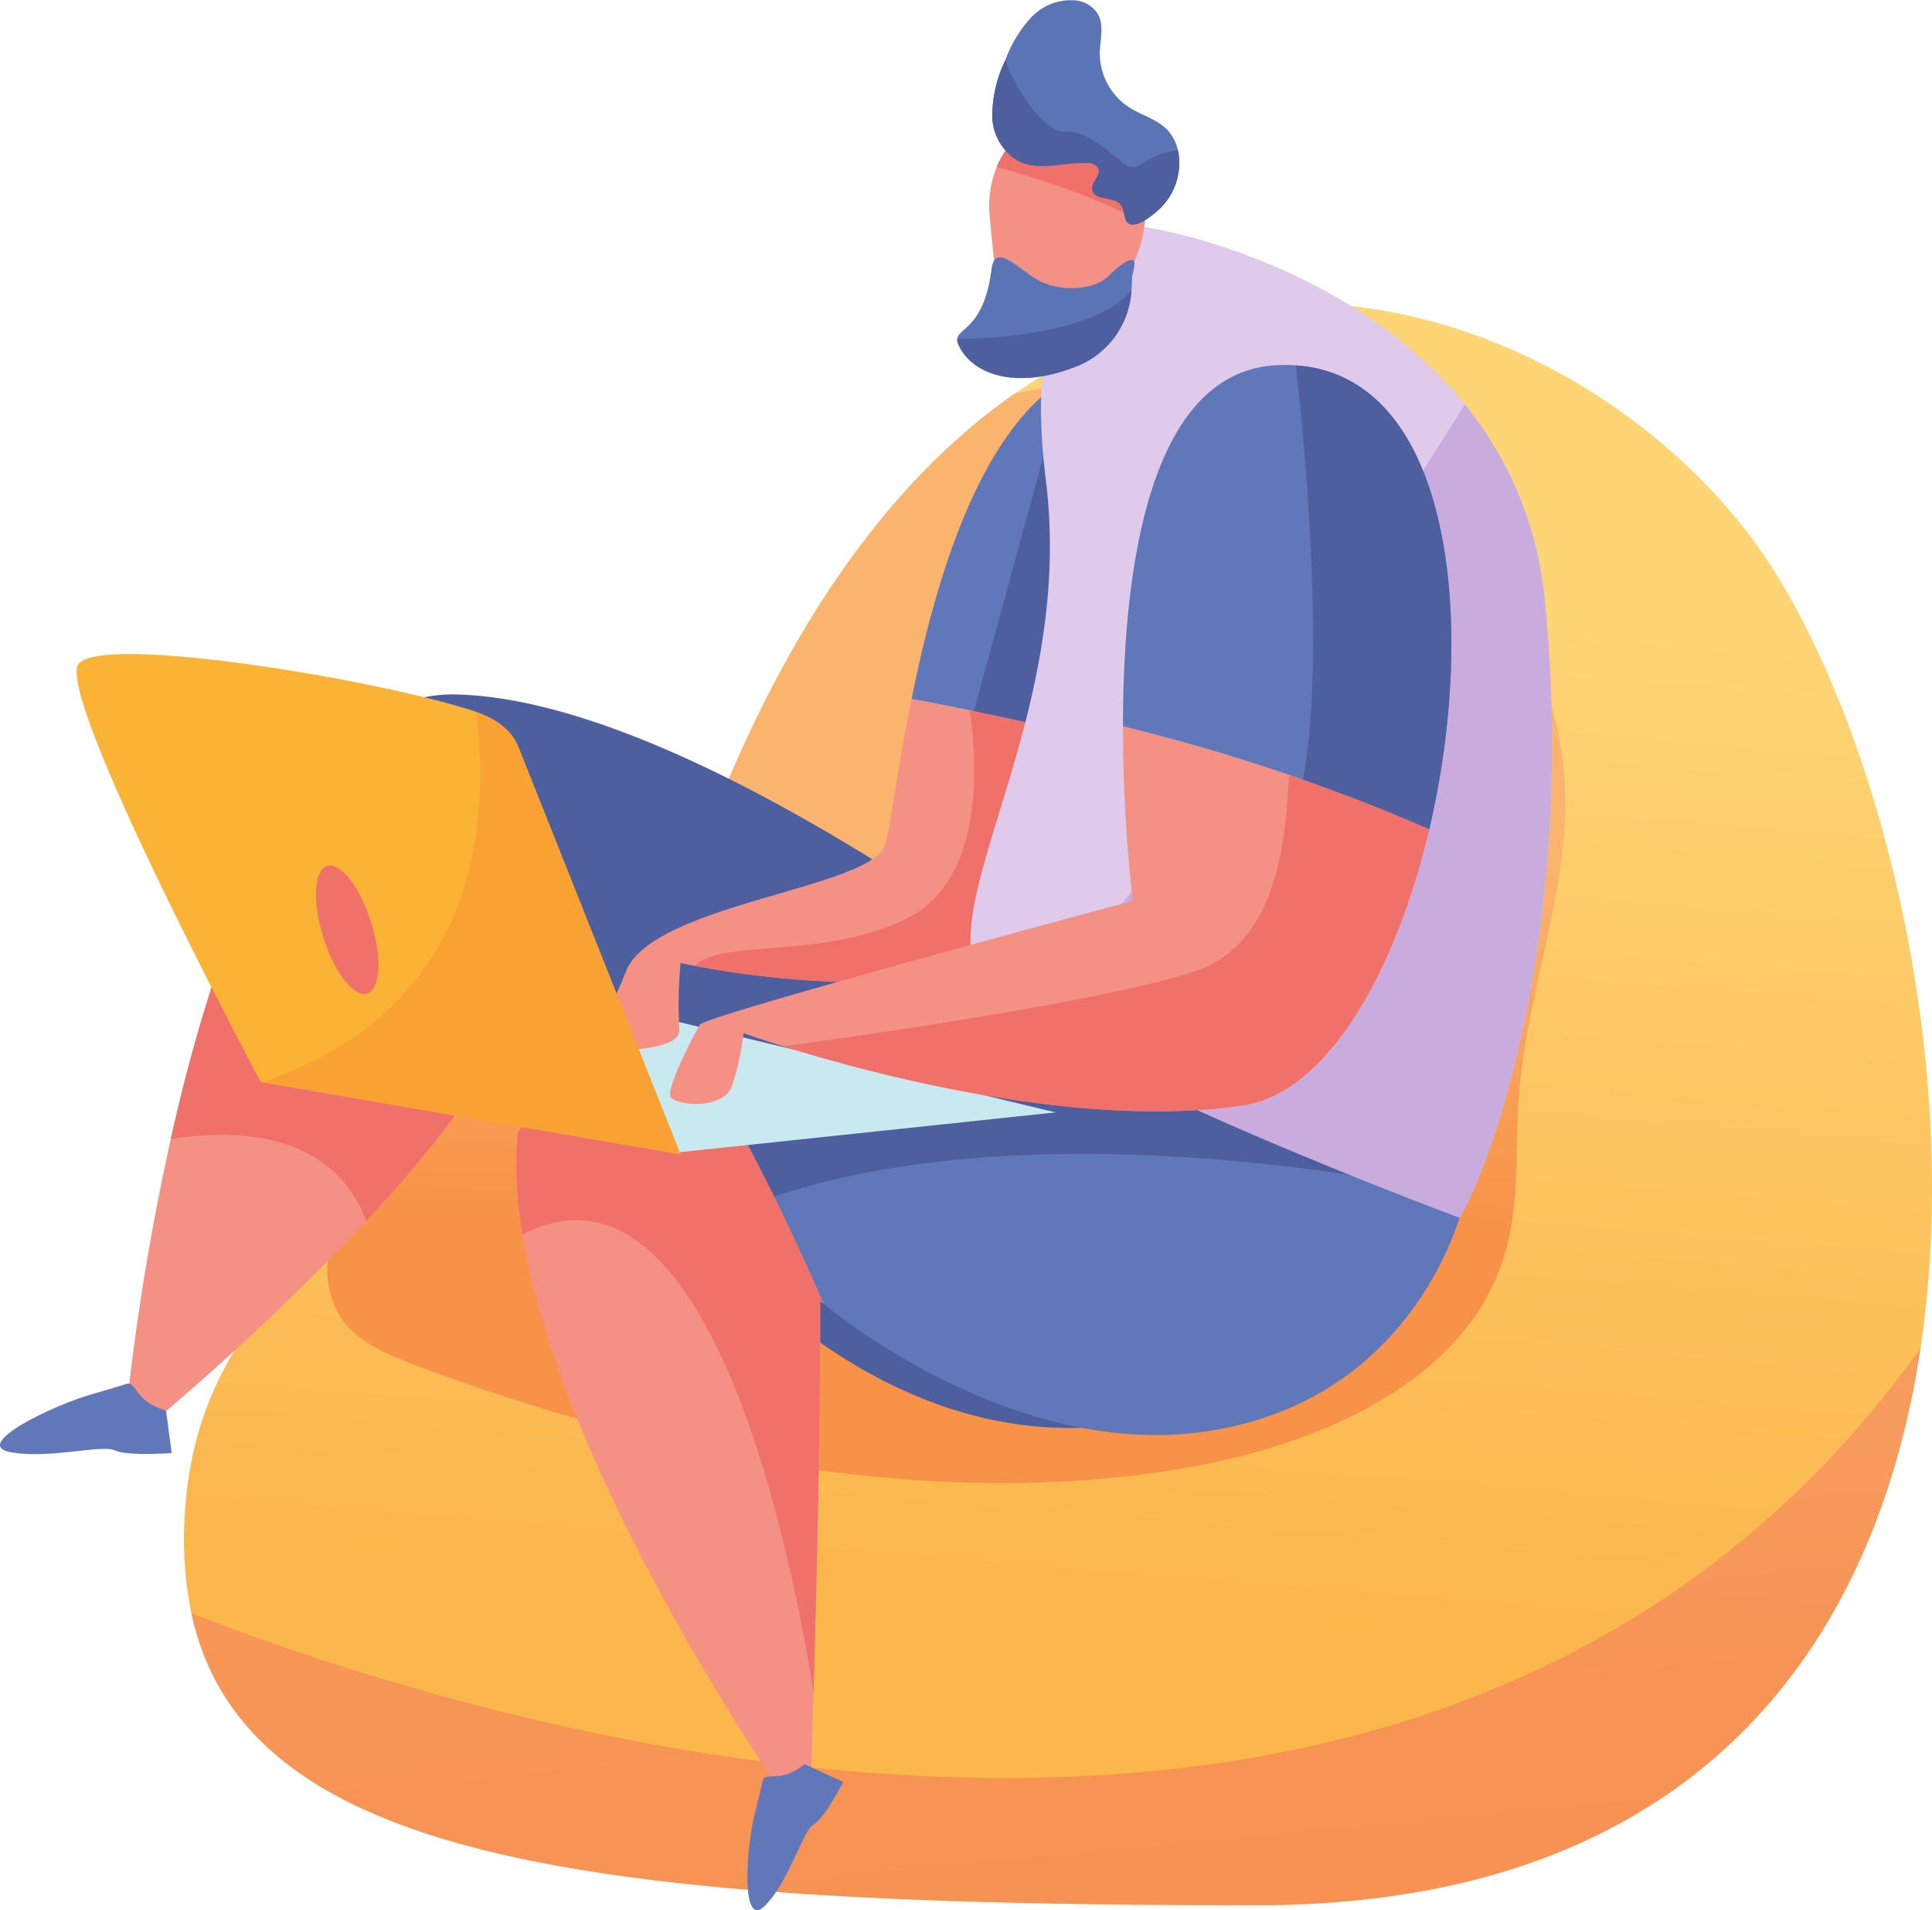 <svg xmlns="http://www.w3.org/2000/svg" xmlns:xlink="http://www.w3.org/1999/xlink" width="252.946" height="250.038" viewBox="0 0 252.946 250.038">
  <defs>
    <linearGradient id="linear-gradient" x1="0.486" y1="0.83" x2="0.54" y2="0.218" gradientUnits="objectBoundingBox">
      <stop offset="0" stop-color="#faa523"/>
      <stop offset="1" stop-color="#fecb55"/>
    </linearGradient>
    <linearGradient id="linear-gradient-2" x1="0.968" y1="2.224" x2="0.328" y2="-0.445" gradientUnits="objectBoundingBox">
      <stop offset="0" stop-color="#ed301e"/>
      <stop offset="1" stop-color="#f1664b"/>
    </linearGradient>
    <linearGradient id="linear-gradient-3" x1="0.497" y1="0.743" x2="0.503" y2="0.418" gradientUnits="objectBoundingBox">
      <stop offset="0" stop-color="#f5791d"/>
      <stop offset="1" stop-color="#f9a34b"/>
    </linearGradient>
    <linearGradient id="linear-gradient-4" x1="-21.637" y1="4.771" x2="-20.72" y2="4.771" gradientUnits="objectBoundingBox">
      <stop offset="0" stop-color="#16297a"/>
      <stop offset="1" stop-color="#253a89"/>
    </linearGradient>
    <linearGradient id="linear-gradient-5" x1="-127.314" y1="0.903" x2="-126.315" y2="0.903" gradientUnits="objectBoundingBox">
      <stop offset="0" stop-color="#24419c"/>
      <stop offset="1" stop-color="#3b58a9"/>
    </linearGradient>
    <linearGradient id="linear-gradient-6" x1="-81.812" y1="0.976" x2="-80.801" y2="0.976" xlink:href="#linear-gradient-5"/>
    <linearGradient id="linear-gradient-7" x1="-104.638" y1="1.047" x2="-103.627" y2="1.047" xlink:href="#linear-gradient-4"/>
    <linearGradient id="linear-gradient-8" x1="-31.861" y1="0.954" x2="-30.864" y2="0.954" xlink:href="#linear-gradient-5"/>
    <linearGradient id="linear-gradient-9" x1="-34.536" y1="1.537" x2="-33.539" y2="1.537" xlink:href="#linear-gradient-4"/>
    <linearGradient id="linear-gradient-10" x1="-168.662" y1="119.613" x2="-167.046" y2="119.613" xlink:href="#linear-gradient-5"/>
    <linearGradient id="linear-gradient-11" x1="-74.068" y1="0.917" x2="-73.064" y2="0.917" xlink:href="#linear-gradient-5"/>
    <linearGradient id="linear-gradient-12" x1="-157.516" y1="0.918" x2="-156.545" y2="0.918" xlink:href="#linear-gradient-4"/>
    <linearGradient id="linear-gradient-13" x1="-127.738" y1="1.344" x2="-126.742" y2="1.344" gradientUnits="objectBoundingBox">
      <stop offset="0" stop-color="#1e3c98"/>
      <stop offset="1" stop-color="#3554a5"/>
    </linearGradient>
    <linearGradient id="linear-gradient-14" x1="-127.738" y1="1.648" x2="-126.742" y2="1.648" xlink:href="#linear-gradient-4"/>
    <linearGradient id="linear-gradient-15" x1="-134.49" y1="2.057" x2="-133.483" y2="2.057" xlink:href="#linear-gradient-13"/>
    <linearGradient id="linear-gradient-16" x1="-136.872" y1="2.656" x2="-135.868" y2="2.656" xlink:href="#linear-gradient-4"/>
  </defs>
  <g id="No_activity" data-name="No activity" transform="translate(-1378.04 -225.856)" opacity="0.81">
    <g id="Group_7996" data-name="Group 7996" transform="translate(1402.141 265.522)">
      <path id="Path_40342" data-name="Path 40342" d="M1652.255,439.836c-5.857,39.093-29.728,72.895-86.971,72.895-85.717,0-132.329-5.267-139.41-38.222a48.392,48.392,0,0,1-.834-13.288c1.028-16.185,8.749-26.206,19.881-37.117,13.961-13.7,33.279-28.787,51.473-59.161,10.505-24.484,23.482-40.507,37.318-50.1,38.044-26.4,82.574-4.267,99.859,23.977C1647.237,361.131,1657.806,402.854,1652.255,439.836Z" transform="translate(-1424.919 -303.009)" fill="url(#linear-gradient)"/>
      <g id="Group_7995" data-name="Group 7995" transform="translate(0.955 136.827)" opacity="0.5">
        <path id="Path_40343" data-name="Path 40343" d="M1653.157,569.146c-5.857,39.093-29.728,72.895-86.971,72.895-85.717,0-132.329-5.267-139.41-38.222C1463.235,618.051,1589.129,658.589,1653.157,569.146Z" transform="translate(-1426.777 -569.146)" fill="url(#linear-gradient-2)"/>
      </g>
      <path id="Path_40344" data-name="Path 40344" d="M1617.453,415.88c-.552,7.151.144,14.493-1.995,21.365-5.105,16.388-24.278,24.65-41.889,27.645-33.41,5.669-69.743-1.828-100.926-13.615-3.562-1.346-7.262-2.964-9.389-6.008a11.881,11.881,0,0,1-1.066-10.571c.145-.414.3-.828.477-1.242,13.961-13.7,33.279-28.787,51.473-59.161,10.505-24.483,23.482-40.507,37.317-50.1.922-.191,1.881-.37,2.872-.531,16.068-2.581,34.037-2.525,47.051,8.3,5,4.162,8.687,9.559,11.96,15.06,4.854,8.151,9.006,16.919,9.947,26.249C1624.734,387.575,1618.557,401.549,1617.453,415.88Z" transform="translate(-1442.662 -312.361)" fill="url(#linear-gradient-3)"/>
    </g>
    <g id="Group_8005" data-name="Group 8005" transform="translate(1378.04 225.856)">
      <path id="Path_40345" data-name="Path 40345" d="M1482.31,402.65c33.289.415,87.6,44.561,87.6,44.561l43.627,15.176s5.05,28.44-42.976,35.716-79.112-58.036-79.112-58.036a18.12,18.12,0,0,1-.384,1.907c-4.16-13.2-10.726-25.736-20.466-35.3A19.135,19.135,0,0,1,1482.31,402.65Z" transform="translate(-1423.013 -311.755)" fill="url(#linear-gradient-4)"/>
      <path id="Path_40346" data-name="Path 40346" d="M1410.221,500.072l4.318.936a330.441,330.441,0,0,0,27.069-25.6c9.3-9.989,17.939-21.07,20.122-29.625-4.159-13.2-10.728-25.738-20.466-35.3-12.647,9.276-20.555,33.309-25.22,54.149A321.183,321.183,0,0,0,1410.221,500.072Z" transform="translate(-1393.676 -315.565)" fill="#f37669"/>
      <path id="Path_40347" data-name="Path 40347" d="M1421.546,464.637c17.841-2.68,23.666,5.457,25.564,10.771,9.3-9.989,17.939-21.07,20.122-29.625-4.159-13.2-10.728-25.738-20.466-35.3C1434.119,419.764,1426.211,443.8,1421.546,464.637Z" transform="translate(-1399.179 -315.565)" fill="#eb5047"/>
      <path id="Path_40348" data-name="Path 40348" d="M1399.781,581.678l.742,5.532s-5.744.446-7.456-.352-8.739,1.2-13.721.221,5.523-6.105,10.858-7.606,4.549-1.607,5.212-1.027S1396.5,580.669,1399.781,581.678Z" transform="translate(-1378.04 -397.013)" fill="url(#linear-gradient-5)"/>
      <path id="Path_40349" data-name="Path 40349" d="M1610.177,361.767c2.724.489,5.443,1.034,8.158,1.6,6.271,1.31,12.5,2.738,18.61,3.852a43.681,43.681,0,0,1,7,2.407,123.951,123.951,0,0,0,4.331-27.263c.585-13.506-1.47-24.335-6.357-24.951C1622.423,314.957,1614.144,342.072,1610.177,361.767Z" transform="translate(-1490.83 -270.265)" fill="url(#linear-gradient-6)"/>
      <path id="Path_40350" data-name="Path 40350" d="M1626.045,369.888c6.271,1.31,12.5,2.738,18.61,3.852a43.693,43.693,0,0,1,7,2.407,123.943,123.943,0,0,0,4.33-27.263c-7.09-12.662-12.182-23.873-20.1-15.062Z" transform="translate(-1498.54 -276.786)" fill="url(#linear-gradient-7)"/>
      <path id="Path_40351" data-name="Path 40351" d="M1558.68,492.344q4.515,7.835,8.466,15.94,2.541,5.168,4.891,10.426.792,1.772,1.569,3.549c3.325,2.722,25.962,20.356,50.245,16.71,26.293-3.953,32.591-26.9,33.072-27.956L1611,484.706S1581.292,488.187,1558.68,492.344Z" transform="translate(-1465.809 -351.625)" fill="url(#linear-gradient-8)"/>
      <path id="Path_40352" data-name="Path 40352" d="M1558.68,492.344q4.515,7.835,8.466,15.94c30.782-10.45,73.051-3.423,81.942-1.759L1611,484.706S1581.292,488.187,1558.68,492.344Z" transform="translate(-1465.809 -351.625)" fill="url(#linear-gradient-9)"/>
      <path id="Path_40353" data-name="Path 40353" d="M1510.338,520.419c5.24,32.13,34.186,73.423,34.186,73.423l3.568-2.012q.2-6.052.349-11.483c1.01-35.228.863-51.219.863-51.219s.145.124.423.349a297.914,297.914,0,0,0-14.926-29.915c-13.745,2.525-24.866,5.3-25.092,7.7A52.224,52.224,0,0,0,1510.338,520.419Z" transform="translate(-1441.929 -358.844)" fill="#f37669"/>
      <path id="Path_40354" data-name="Path 40354" d="M1510.338,520.419c24.271-12.418,35.073,40.933,38.1,59.928,1.01-35.228.863-51.219.863-51.219s.145.124.423.349a297.914,297.914,0,0,0-14.926-29.915c-13.745,2.525-24.866,5.3-25.092,7.7A52.224,52.224,0,0,0,1510.338,520.419Z" transform="translate(-1441.929 -358.844)" fill="#eb5047"/>
      <path id="Path_40355" data-name="Path 40355" d="M1575.851,675.009l5.062,2.336s-2.357,4.637-3.852,5.53-3.141,7.329-6.35,10.633-2.563-7.438-1.3-12.316.8-4.33,1.609-4.534S1573.428,677,1575.851,675.009Z" transform="translate(-1470.519 -444.09)" fill="url(#linear-gradient-10)"/>
      <path id="Path_40356" data-name="Path 40356" d="M1548.5,497.128l-49.117,5.2-54.964-9.472,51.379-8.367Z" transform="translate(-1410.293 -351.52)" fill="#bce4ed"/>
      <g id="Group_7997" data-name="Group 7997" transform="translate(77.945 91.502)">
        <path id="Path_40357" data-name="Path 40357" d="M1530.448,449.708c1.866.279,10.549.136,10.193-2.65a57.983,57.983,0,0,1,.167-8.689s.664.162,1.893.4a125.842,125.842,0,0,0,42.175.733c9.206-1.469,15.918-13.5,19.938-27.81a43.687,43.687,0,0,0-7-2.407c-6.279-1.147-12.7-2.628-19.146-3.965-2.536-.528-5.077-1.03-7.622-1.486-1.922,9.556-2.831,17.368-3.507,19.2-2.079,5.618-30.275,7.635-33.852,16.38S1528.582,449.428,1530.448,449.708Z" transform="translate(-1529.648 -403.833)" fill="#f37669"/>
        <path id="Path_40358" data-name="Path 40358" d="M1555.036,440.174a125.843,125.843,0,0,0,42.175.733c9.206-1.469,15.918-13.5,19.938-27.81a43.683,43.683,0,0,0-7-2.407c-6.279-1.147-12.7-2.628-19.146-3.965.864,5.823,2.206,21.8-7.964,27.094C1572.379,439.374,1558.272,436.592,1555.036,440.174Z" transform="translate(-1541.984 -405.238)" fill="#eb5047"/>
      </g>
      <g id="Group_7998" data-name="Group 7998" transform="translate(127.059 29.617)">
        <path id="Path_40359" data-name="Path 40359" d="M1626.7,382.578a17.334,17.334,0,0,0,4,3.712c14.654,10.651,58.535,26.943,58.535,26.943,5.244-9.19,15.179-40.369,11.141-80.757a47.547,47.547,0,0,0-10.385-25.581c-15.181-18.866-41.451-23.71-43.688-23.419,0,0-15.143,1.934-11.255,33.226S1619.786,372.577,1626.7,382.578Z" transform="translate(-1625.178 -283.463)" fill="#d7bee6"/>
        <path id="Path_40360" data-name="Path 40360" d="M1635.914,408.435c14.654,10.651,58.535,26.943,58.535,26.943,5.244-9.19,15.179-40.369,11.141-80.757a47.547,47.547,0,0,0-10.385-25.581c-.076.032-.151.064-.222.1,0,0-44.035,71.119-58.757,79.112C1636.12,408.309,1636.014,408.367,1635.914,408.435Z" transform="translate(-1630.394 -305.608)" fill="#be98d5"/>
      </g>
      <g id="Group_8000" data-name="Group 8000" transform="translate(87.719 47.776)">
        <path id="Path_40361" data-name="Path 40361" d="M1548.7,459.2c.422,1.209,6.917,1.91,8.079-1.349a32.974,32.974,0,0,0,1.508-6.911s1.918.7,5.215,1.719c11.261,3.511,38.585,10.912,60.161,7.733,11.1-1.638,20.046-17.631,24.408-36.168q-9.02-3.948-18.328-7.107-10.74-3.668-21.774-6.354a204.953,204.953,0,0,0,1.273,22.863s-55.855,14.963-56.649,16.191S1548.269,458,1548.7,459.2Z" transform="translate(-1548.66 -363.477)" fill="#f37669"/>
        <path id="Path_40362" data-name="Path 40362" d="M1577.521,458.668c11.261,3.511,38.585,10.912,60.161,7.733,11.1-1.638,20.046-17.631,24.408-36.168q-9.021-3.948-18.328-7.107c-.537,7.5-1.035,22.016-12.481,25.765C1619.657,452.7,1589.506,457.036,1577.521,458.668Z" transform="translate(-1562.683 -369.481)" fill="#eb5047"/>
        <g id="Group_7999" data-name="Group 7999" transform="translate(59.305)">
          <path id="Path_40363" data-name="Path 40363" d="M1664.012,366.075q11.948,2.93,23.569,6.975,8.378,2.928,16.533,6.486c6.339-26.966,3-59.31-17.469-60.7a20.6,20.6,0,0,0-2.462-.026C1667.278,319.632,1664.015,345.926,1664.012,366.075Z" transform="translate(-1664.012 -318.784)" fill="url(#linear-gradient-11)"/>
          <path id="Path_40364" data-name="Path 40364" d="M1708.971,373.1q8.378,2.928,16.533,6.486c6.339-26.966,3-59.31-17.469-60.7C1709.052,327.8,1711.99,356.977,1708.971,373.1Z" transform="translate(-1685.402 -318.831)" fill="url(#linear-gradient-12)"/>
        </g>
      </g>
      <g id="Group_8003" data-name="Group 8003" transform="translate(125.325)">
        <path id="Path_40365" data-name="Path 40365" d="M1630.025,266.265c1.08,11.821,1.4,13,5.9,16.476s10.587-4.025,11.139-6.4c.385-1.644,2.854-4.868,3.234-9.222a13,13,0,0,0-1.124-6.5c-3.381-7.639-.781-11.231-7.853-9.635,0,0-7.613,2.129-10.377,8.75A13.494,13.494,0,0,0,1630.025,266.265Z" transform="translate(-1625.765 -237.884)" fill="#f37669"/>
        <path id="Path_40366" data-name="Path 40366" d="M1631.868,259.735c4.593,1.282,13.364,3.985,19.355,7.385a13,13,0,0,0-1.124-6.5c-3.381-7.639-.78-11.231-7.853-9.635C1642.245,250.985,1634.632,253.114,1631.868,259.735Z" transform="translate(-1626.694 -237.884)" fill="#eb5047"/>
        <g id="Group_8001" data-name="Group 8001" transform="translate(4.574)">
          <path id="Path_40367" data-name="Path 40367" d="M1630.712,241a6.9,6.9,0,0,0,3.506,5.979c2.732,1.308,5.956.049,8.974.223a1.551,1.551,0,0,1,1.369.628c.467.913-.906,1.851-.747,2.86.193,1.228,2.026,1.009,3.158,1.514,1.358.608.67,2.359,1.64,2.928,1,.584,3.044-1.062,3.721-1.668a8.324,8.324,0,0,0,2.729-7.78c-.011-.061-.028-.121-.044-.177a5.823,5.823,0,0,0-1.221-2.477c-1.338-1.539-3.492-2.043-5.209-3.154a8.453,8.453,0,0,1-3.79-7.184c.043-1.7.583-3.539-.266-5.015a3.922,3.922,0,0,0-2.836-1.763,7.153,7.153,0,0,0-5.993,2.332,16.911,16.911,0,0,0-3.271,5.45c-.034.087-.073.174-.108.261A16.863,16.863,0,0,0,1630.712,241Z" transform="translate(-1630.702 -225.856)" fill="url(#linear-gradient-13)"/>
          <path id="Path_40368" data-name="Path 40368" d="M1630.712,248.415a6.9,6.9,0,0,0,3.506,5.979c2.732,1.308,5.956.049,8.974.223a1.551,1.551,0,0,1,1.369.628c.467.913-.906,1.851-.747,2.86.193,1.228,2.026,1.009,3.158,1.514,1.358.608.67,2.359,1.64,2.928,1,.583,3.044-1.062,3.721-1.668a8.324,8.324,0,0,0,2.729-7.78c-.011-.061-.028-.121-.044-.177-4.841.685-5.147,3.345-7.1,1.75-2.021-1.655-5.135-4.512-7.732-4.164-2.141.285-6.245-4.906-7.758-9.4-.034.087-.073.174-.108.261A16.863,16.863,0,0,0,1630.712,248.415Z" transform="translate(-1630.702 -233.267)" fill="url(#linear-gradient-14)"/>
        </g>
        <g id="Group_8002" data-name="Group 8002" transform="translate(0 33.678)">
          <path id="Path_40369" data-name="Path 40369" d="M1621.977,302.827c1.627,3.634,7.123,6.01,15.193,2.912a11.372,11.372,0,0,0,7.441-10.055c.061-.662.067-1.191.072-1.517.008-.758.818-2.516-.107-2.46-.783.044-2.33,1.483-2.821,1.974a5.627,5.627,0,0,1-2.569,1.426,9.967,9.967,0,0,1-6.089-.4c-2.935-1.269-6.308-5.673-6.807-1.754-.973,7.629-4.324,7.639-4.478,9.086A1.5,1.5,0,0,0,1621.977,302.827Z" transform="translate(-1621.805 -291.362)" fill="url(#linear-gradient-15)"/>
          <path id="Path_40370" data-name="Path 40370" d="M1621.977,306.913c1.627,3.634,7.123,6.01,15.193,2.912a11.372,11.372,0,0,0,7.441-10.055c-1.729,2.1-5.419,4.432-13.825,5.685a61.852,61.852,0,0,1-8.975.667A1.5,1.5,0,0,0,1621.977,306.913Z" transform="translate(-1621.805 -295.447)" fill="url(#linear-gradient-16)"/>
        </g>
      </g>
      <g id="Group_8004" data-name="Group 8004" transform="translate(10.03 85.611)">
        <path id="Path_40371" data-name="Path 40371" d="M1421.653,448.39l54.962,9.472-21.221-53.3c-.96-2.394-3.113-3.747-5.523-4.613-.261-.1-.527-.19-.793-.271-13.726-4.31-50.581-10.287-51.48-5.583C1396.287,400.935,1421.653,448.39,1421.653,448.39Z" transform="translate(-1397.549 -392.374)" fill="#faa106"/>
        <path id="Path_40372" data-name="Path 40372" d="M1459.194,454.682c1.25,4.647,3.785,8.388,5.663,8.357s2.388-3.822,1.138-8.469-3.785-8.387-5.664-8.357S1457.944,450.036,1459.194,454.682Z" transform="translate(-1427.168 -418.533)" fill="#eb5047"/>
      </g>
      <path id="Path_40373" data-name="Path 40373" d="M1444.84,455.586l54.752,9.435-21.221-53.3c-.96-2.394-3.113-3.747-5.523-4.613C1473.815,415.787,1476.6,444.774,1444.84,455.586Z" transform="translate(-1410.497 -313.922)" fill="#f98b04"/>
    </g>
  </g>
</svg>
